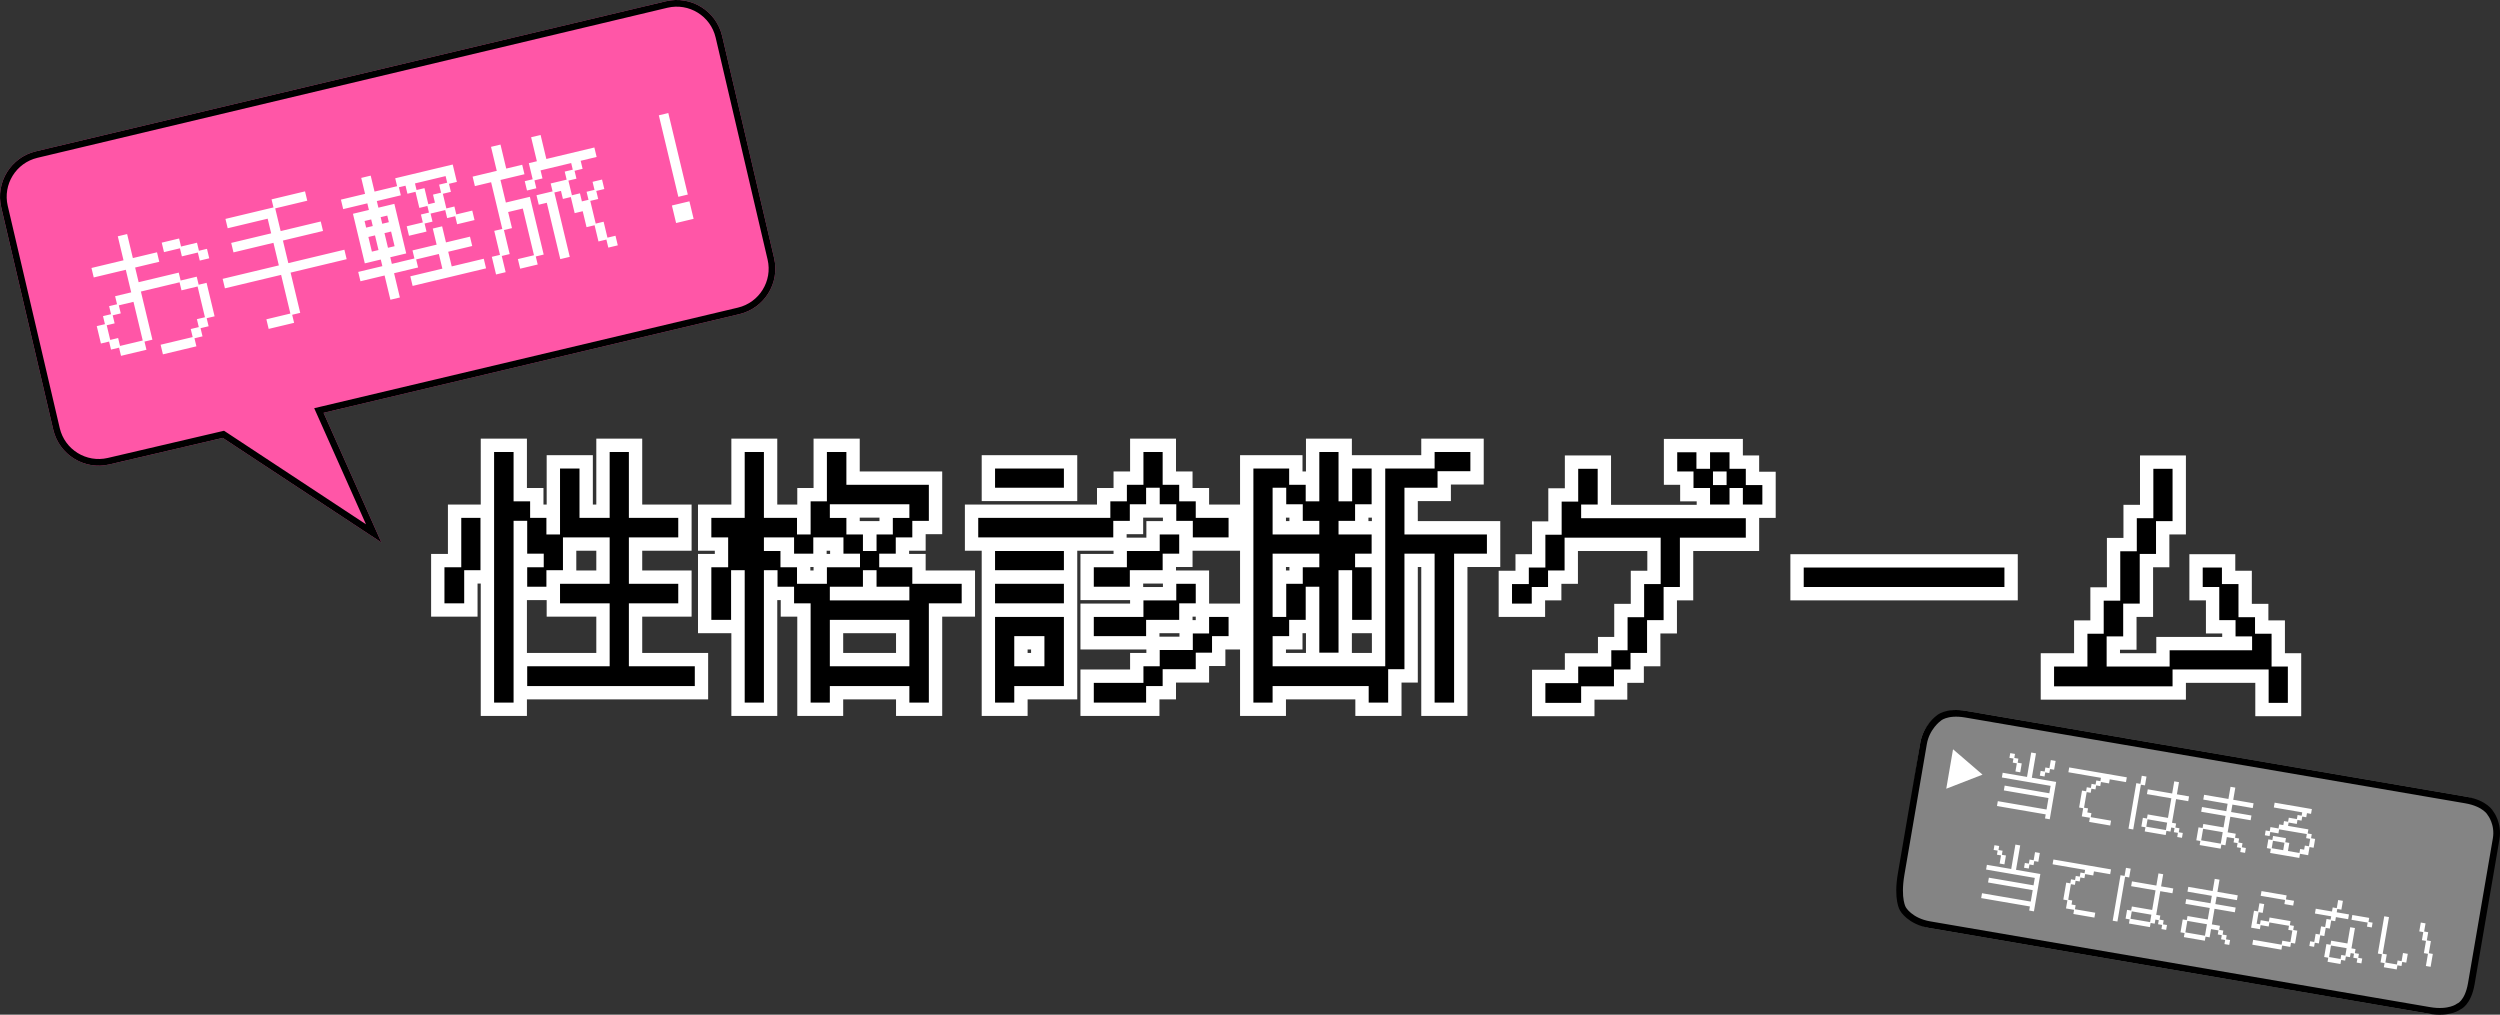 <svg version="1.1" xmlns="http://www.w3.org/2000/svg" xmlns:xlink="http://www.w3.org/1999/xlink" width="374.686" height="152.074" viewBox="0,0,374.686,152.074"><rect x="0" y="0" width="374.686" height="152.074" fill="#333333" stroke="none"/><g transform="translate(-43.452,-51.774)"><g data-paper-data="{&quot;isPaintingLayer&quot;:true}" fill-rule="nonzero" stroke-width="1" stroke-linecap="butt" stroke-linejoin="miter" stroke-miterlimit="10" stroke-dasharray="" stroke-dashoffset="0" style="mix-blend-mode: normal"><path d="M115.504,119.514v-2h2v2zM120.424,117.514h2v2h-2zM120.424,128.914h-2v-2h2zM122.904,124.914h2v2h-2zM122.904,131.394h-2v-2h2zM125.344,127.394h2v2h-2zM125.344,133.874h-2v-2h2zM129.384,131.874v2h-2v-2zM125.384,121.994v-2h2v2zM130.304,119.994h2v2h-2zM130.304,131.394h-2v-2h2zM136.824,129.394v2h-2v-2zM132.824,119.514v-2h2v2zM137.704,117.514h2v2h-2zM137.704,131.394h-2v-2h2zM145.104,127.394h2v2h-2zM147.104,132.314v2h-2v-2zM135.704,132.314v-2h2v2zM137.704,141.274h-2v-2h2zM145.104,137.274h2v2h-2zM147.104,142.194v2h-2v-2zM135.704,142.194v-2h2v2zM137.704,153.634h-2v-2h2zM147.584,149.634h2v2h-2zM149.584,154.594v2h-2v-2zM122.464,156.594h-2v-2h2zM120.464,151.634v-2h2v2zM136.824,151.634v2h-2v-2zM134.824,140.194h2v2h-2zM127.384,144.194h-2v-2h2zM125.384,139.274v-2h2v2zM136.824,139.274v2h-2v-2zM134.824,130.314h2v2h-2zM125.824,132.314v-2h2v2zM129.824,137.234v2h-2v-2zM123.344,137.234v-2h2v2zM127.344,139.714v2h-2v-2zM122.464,141.714h-2v-2h2zM120.464,136.794v-2h2v2zM126.944,136.794v2h-2v-2zM124.944,132.754h2v2h-2zM122.464,136.754h-2v-2h2zM122.464,127.834h2v2h-2zM118.424,129.834v-2h2v2zM122.424,157.074v2h-2v-2zM117.504,159.074h-2v-2h2zM108.064,136.794v-2h2v2zM114.584,136.794v2h-2v-2zM110.584,129.394v-2h2v2zM115.464,127.394h2v2h-2zM117.464,137.234v2h-2v-2zM111.024,137.234v-2h2v2zM115.024,142.194v2h-2v-2zM110.064,144.194h-2v-2h2zM117.504,117.514h2.92v4h-2.92zM122.424,119.514v7.4h-4v-7.4zM120.424,124.914h2.48v4h-2.48zM124.904,126.914v2.48h-4v-2.48zM122.904,127.394h2.44v4h-2.44zM127.344,129.394v2.48h-4v-2.48zM125.344,129.874h2.04v4h-2.04zM125.384,131.874v-9.88h4v9.88zM127.384,119.994h2.92v4h-2.92zM132.304,121.994v7.4h-4v-7.4zM130.304,127.394h4.52v4h-4.52zM132.824,129.394v-9.88h4v9.88zM134.824,117.514h2.88v4h-2.88zM139.704,119.514v9.88h-4v-9.88zM137.704,127.394h7.4v4h-7.4zM147.104,129.394v2.92h-4v-2.92zM145.104,134.314h-7.4v-4h7.4zM139.704,132.314v6.96h-4v-6.96zM137.704,137.274h7.4v4h-7.4zM147.104,139.274v2.92h-4v-2.92zM145.104,144.194h-7.4v-4h7.4zM139.704,142.194v9.44h-4v-9.44zM137.704,149.634h9.88v4h-9.88zM149.584,151.634v2.96h-4v-2.96zM147.584,156.594h-25.12v-4h25.12zM120.464,154.594v-2.96h4v2.96zM122.464,149.634h12.36v4h-12.36zM132.824,151.634v-9.44h4v9.44zM134.824,144.194h-7.44v-4h7.44zM125.384,142.194v-2.92h4v2.92zM127.384,137.274h7.44v4h-7.44zM132.824,139.274v-6.96h4v6.96zM134.824,134.314h-7v-4h7zM129.824,132.314v4.92h-4v-4.92zM127.824,139.234h-2.48v-4h2.48zM127.344,137.234v2.48h-4v-2.48zM125.344,141.714h-2.88v-4h2.88zM120.464,139.714v-2.92h4v2.92zM122.464,134.794h2.48v4h-2.48zM122.944,136.794v-2.04h4v2.04zM124.944,136.754h-2.48v-4h2.48zM120.464,134.754v-4.92h4v4.92zM122.464,131.834h-2.04v-4h2.04zM122.424,129.834v27.24h-4v-27.24zM120.424,159.074h-2.92v-4h2.92zM115.504,157.074v-37.56h4v37.56zM110.064,134.794h2.52v4h-2.52zM110.584,136.794v-7.4h4v7.4zM112.584,127.394h2.88v4h-2.88zM117.464,129.394v7.84h-4v-7.84zM115.464,139.234h-2.44v-4h2.44zM115.024,137.234v4.96h-4v-4.96zM113.024,144.194h-2.96v-4h2.96zM108.064,142.194v-5.4h4v5.4zM155.064,135.234h2v2h-2zM151.024,137.234v-2h2v2zM155.024,144.674v2h-2v-2zM150.064,146.674h-2v-2h2zM148.064,136.794v-2h2v2zM154.584,136.794v2h-2v-2zM152.584,130.314h2v2h-2zM150.064,134.314h-2v-2h2zM148.064,129.394v-2h2v2zM157.064,129.394v2h-2v-2zM153.064,119.514v-2h2v2zM157.944,117.514h2v2h-2zM157.944,131.394h-2v-2h2zM162.904,127.394h2v2h-2zM162.904,133.874h-2v-2h2zM166.944,131.874v2h-2v-2zM162.944,126.914v-2h2v2zM169.384,126.914v2h-2v-2zM165.384,119.514v-2h2v2zM170.304,117.514h2v2h-2zM170.304,126.434h-2v-2h2zM182.664,122.434h2v2h-2zM184.664,129.834v2h-2v-2zM178.184,129.834v-2h2v2zM182.184,132.314v2h-2v-2zM175.704,132.314v-2h2v2zM179.704,134.754v2h-2v-2zM173.224,134.754v-2h2v2zM175.224,138.794h-2v-2h2zM180.184,134.794h2v2h-2zM180.184,141.274h-2v-2h2zM187.584,137.274h2v2h-2zM189.584,142.194v2h-2v-2zM180.664,142.194v-2h2v2zM184.664,157.074v2h-2v-2zM179.744,159.074h-2v-2h2zM179.744,152.594h2v2h-2zM165.824,154.594v-2h2v2zM169.824,157.074v2h-2v-2zM164.944,159.074h-2v-2h2zM164.944,140.194h2v2h-2zM162.464,144.194h-2v-2h2zM162.464,137.714h2v2h-2zM159.984,141.714h-2v-2h2zM159.984,135.234h2v2h-2zM155.944,137.234v-2h2v2zM159.944,157.074v2h-2v-2zM155.064,159.074h-2v-2h2zM172.784,129.874h2v2h-2zM172.784,136.354h-2v-2h2zM176.824,134.354v2h-2v-2zM172.824,131.874v-2h2v2zM179.264,131.874v2h-2v-2zM175.264,129.394v-2h2v2zM181.744,129.394v2h-2v-2zM179.744,125.354h2v2h-2zM165.824,127.354v-2h2v2zM167.824,131.394h-2v-2h2zM170.304,127.394h2v2h-2zM170.304,133.874h-2v-2h2zM169.384,139.274v2h-2v-2zM165.384,136.794v-2h2v2zM174.344,136.794v2h-2v-2zM172.344,132.754h2v2h-2zM169.864,136.754h-2v-2h2zM169.864,130.314h2v2h-2zM163.344,132.314v-2h2v2zM167.344,134.754v2h-2v-2zM162.464,136.754h-2v-2h2zM162.464,130.314h2v2h-2zM155.944,132.314v-2h2v2zM157.944,136.354h-2v-2h2zM160.424,132.354h2v2h-2zM160.424,138.794h-2v-2h2zM162.904,134.794h2v2h-2zM162.904,141.274h-2v-2h2zM181.744,141.754v2h-2v-2zM179.744,137.714h2v2h-2zM174.824,141.714h-2v-2h2zM174.824,135.234h2v2h-2zM170.784,137.234v-2h2v2zM174.784,139.714v2h-2v-2zM165.824,139.714v-2h2v2zM167.824,143.754h-2v-2h2zM181.744,151.634v2h-2v-2zM179.744,142.674h2v2h-2zM165.824,144.674v-2h2v2zM167.824,153.634h-2v-2h2zM155.064,139.234h-2.04v-4h2.04zM155.024,137.234v7.44h-4v-7.44zM153.024,146.674h-2.96v-4h2.96zM148.064,144.674v-7.88h4v7.88zM150.064,134.794h2.52v4h-2.52zM150.584,136.794v-4.48h4v4.48zM152.584,134.314h-2.52v-4h2.52zM148.064,132.314v-2.92h4v2.92zM150.064,127.394h5v4h-5zM153.064,129.394v-9.88h4v9.88zM155.064,117.514h2.88v4h-2.88zM159.944,119.514v9.88h-4v-9.88zM157.944,127.394h4.96v4h-4.96zM164.904,129.394v2.48h-4v-2.48zM162.904,129.874h2.04v4h-2.04zM162.944,131.874v-4.96h4v4.96zM164.944,124.914h2.44v4h-2.44zM165.384,126.914v-7.4h4v7.4zM167.384,117.514h2.92v4h-2.92zM172.304,119.514v4.92h-4v-4.92zM170.304,122.434h12.36v4h-12.36zM184.664,124.434v5.4h-4v-5.4zM182.664,131.834h-2.48v-4h2.48zM182.184,129.834v2.48h-4v-2.48zM180.184,134.314h-2.48v-4h2.48zM179.704,132.314v2.44h-4v-2.44zM177.704,136.754h-2.48v-4h2.48zM177.224,134.754v2.04h-4v-2.04zM175.224,134.794h4.96v4h-4.96zM182.184,136.794v2.48h-4v-2.48zM180.184,137.274h7.4v4h-7.4zM189.584,139.274v2.92h-4v-2.92zM187.584,144.194h-4.92v-4h4.92zM184.664,142.194v14.88h-4v-14.88zM182.664,159.074h-2.92v-4h2.92zM177.744,157.074v-2.48h4v2.48zM179.744,156.594h-11.92v-4h11.92zM169.824,154.594v2.48h-4v-2.48zM167.824,159.074h-2.88v-4h2.88zM162.944,157.074v-14.88h4v14.88zM164.944,144.194h-2.48v-4h2.48zM160.464,142.194v-2.48h4v2.48zM162.464,141.714h-2.48v-4h2.48zM157.984,139.714v-2.48h4v2.48zM159.984,139.234h-2.04v-4h2.04zM159.944,137.234v19.84h-4v-19.84zM157.944,159.074h-2.88v-4h2.88zM153.064,157.074v-19.84h4v19.84zM174.784,131.874v2.48h-4v-2.48zM172.784,132.354h2.04v4h-2.04zM172.824,134.354v-2.48h4v2.48zM174.824,129.874h2.44v4h-2.44zM175.264,131.874v-2.48h4v2.48zM177.264,127.394h2.48v4h-2.48zM177.744,129.394v-2.04h4v2.04zM179.744,129.354h-11.92v-4h11.92zM169.824,127.354v2.04h-4v-2.04zM167.824,127.394h2.48v4h-2.48zM172.304,129.394v2.48h-4v-2.48zM170.304,129.874h2.48v4h-2.48zM165.384,139.274v-2.48h4v2.48zM167.384,134.794h4.96v4h-4.96zM170.344,136.794v-2.04h4v2.04zM172.344,136.754h-2.48v-4h2.48zM167.864,134.754v-2.44h4v2.44zM169.864,134.314h-4.52v-4h4.52zM167.344,132.314v2.44h-4v-2.44zM165.344,136.754h-2.88v-4h2.88zM160.464,134.754v-2.44h4v2.44zM162.464,134.314h-4.52v-4h4.52zM159.944,132.314v2.04h-4v-2.04zM157.944,132.354h2.48v4h-2.48zM162.424,134.354v2.44h-4v-2.44zM160.424,134.794h2.48v4h-2.48zM164.904,136.794v2.48h-4v-2.48zM162.904,137.274h4.48v4h-4.48zM177.744,141.754v-2.04h4v2.04zM179.744,141.714h-4.92v-4h4.92zM172.824,139.714v-2.48h4v2.48zM174.824,139.234h-2.04v-4h2.04zM174.784,137.234v2.48h-4v-2.48zM172.784,141.714h-4.96v-4h4.96zM169.824,139.714v2.04h-4v-2.04zM167.824,139.754h11.92v4h-11.92zM177.744,151.634v-6.96h4v6.96zM179.744,146.674h-11.92v-4h11.92zM169.824,144.674v6.96h-4v-6.96zM167.824,149.634h11.92v4h-11.92zM188.064,129.394v-2h2v2zM211.864,129.394v2h-2v-2zM207.864,126.914v-2h2v2zM214.344,126.914v2h-2v-2zM210.344,124.434v-2h2v2zM216.824,124.434v2h-2v-2zM212.824,119.514v-2h2v2zM217.704,117.514h2v2h-2zM217.704,126.434h-2v-2h2zM220.184,122.434h2v2h-2zM220.184,128.914h-2v-2h2zM222.664,124.914h2v2h-2zM222.664,131.394h-2v-2h2zM227.584,127.394h2v2h-2zM229.584,132.314v2h-2v-2zM222.224,134.314h-2v-2h2zM222.224,127.834h2v2h-2zM219.744,131.834h-2v-2h2zM219.744,125.354h2v2h-2zM217.264,129.354h-2v-2h2zM217.264,122.874h2v2h-2zM213.224,124.874v-2h2v2zM217.224,127.354v2h-2v-2zM210.784,127.354v-2h2v2zM214.784,129.834v2h-2v-2zM208.304,129.834v-2h2v2zM212.304,132.314v2h-2v-2zM190.064,134.314h-2v-2h2zM190.584,121.994v-2h2v2zM202.904,119.994h2v2h-2zM204.904,124.874v2h-2v-2zM192.584,126.874h-2v-2h2zM205.384,136.794v-2h2v2zM214.344,136.794v2h-2v-2zM210.344,134.354v-2h2v2zM219.264,134.354v2h-2v-2zM215.264,131.874v-2h2v2zM220.184,129.874h2v2h-2zM222.184,134.754v2h-2v-2zM215.704,134.754v-2h2v2zM219.704,137.234v2h-2v-2zM210.784,137.234v-2h2v2zM214.784,139.714v2h-2v-2zM207.384,141.714h-2v-2h2zM190.584,134.354v-2h2v2zM202.904,132.354h2v2h-2zM204.904,137.234v2h-2v-2zM192.584,139.234h-2v-2h2zM205.384,144.234v-2h2v2zM216.824,144.234v2h-2v-2zM212.824,141.754v-2h2v2zM221.744,141.754v2h-2v-2zM217.744,139.274v-2h2v2zM222.664,137.274h2v2h-2zM224.664,142.194v2h-2v-2zM218.184,142.194v-2h2v2zM222.184,144.674v2h-2v-2zM213.224,144.674v-2h2v2zM217.224,147.114v2h-2v-2zM207.384,149.114h-2v-2h2zM190.584,139.274v-2h2v2zM202.904,137.274h2v2h-2zM204.904,142.194v2h-2v-2zM192.584,144.194h-2v-2h2zM190.584,144.234v-2h2v2zM202.904,142.234h2v2h-2zM204.904,154.594v2h-2v-2zM193.464,154.594v-2h2v2zM197.464,157.074v2h-2v-2zM192.584,159.074h-2v-2h2zM216.824,154.114v2h-2v-2zM212.824,151.634v-2h2v2zM219.264,151.634v2h-2v-2zM215.264,149.194v-2h2v2zM224.224,149.194v2h-2v-2zM220.224,146.714v-2h2v2zM226.664,146.714v2h-2v-2zM222.664,144.234v-2h2v2zM227.584,142.234h2v2h-2zM229.584,147.114v2h-2v-2zM223.104,147.114v-2h2v2zM227.104,149.594v2h-2v-2zM220.664,149.594v-2h2v2zM224.664,152.074v2h-2v-2zM215.704,152.074v-2h2v2zM219.704,154.594v2h-2v-2zM213.224,154.594v-2h2v2zM217.224,157.074v2h-2v-2zM207.384,159.074h-2v-2h2zM205.384,154.114v-2h2v2zM201.984,151.634v2h-2v-2zM199.984,145.114h2v2h-2zM193.464,147.114v-2h2v2zM195.464,153.634h-2v-2h2zM190.064,127.394h19.8v4h-19.8zM207.864,129.394v-2.48h4v2.48zM209.864,124.914h2.48v4h-2.48zM210.344,126.914v-2.48h4v2.48zM212.344,122.434h2.48v4h-2.48zM212.824,124.434v-4.92h4v4.92zM214.824,117.514h2.88v4h-2.88zM219.704,119.514v4.92h-4v-4.92zM217.704,122.434h2.48v4h-2.48zM222.184,124.434v2.48h-4v-2.48zM220.184,124.914h2.48v4h-2.48zM224.664,126.914v2.48h-4v-2.48zM222.664,127.394h4.92v4h-4.92zM229.584,129.394v2.92h-4v-2.92zM227.584,134.314h-5.36v-4h5.36zM220.224,132.314v-2.48h4v2.48zM222.224,131.834h-2.48v-4h2.48zM217.744,129.834v-2.48h4v2.48zM219.744,129.354h-2.48v-4h2.48zM215.264,127.354v-2.48h4v2.48zM217.264,126.874h-2.04v-4h2.04zM217.224,124.874v2.48h-4v-2.48zM215.224,129.354h-2.44v-4h2.44zM214.784,127.354v2.48h-4v-2.48zM212.784,131.834h-2.48v-4h2.48zM212.304,129.834v2.48h-4v-2.48zM210.304,134.314h-20.24v-4h20.24zM188.064,132.314v-2.92h4v2.92zM192.584,119.994h10.32v4h-10.32zM204.904,121.994v2.88h-4v-2.88zM202.904,126.874h-10.32v-4h10.32zM190.584,124.874v-2.88h4v2.88zM207.384,134.794h4.96v4h-4.96zM210.344,136.794v-2.44h4v2.44zM212.344,132.354h4.92v4h-4.92zM215.264,134.354v-2.48h4v2.48zM217.264,129.874h2.92v4h-2.92zM222.184,131.874v2.88h-4v-2.88zM220.184,136.754h-2.48v-4h2.48zM219.704,134.754v2.48h-4v-2.48zM217.704,139.234h-4.92v-4h4.92zM214.784,137.234v2.48h-4v-2.48zM212.784,141.714h-5.4v-4h5.4zM205.384,139.714v-2.92h4v2.92zM192.584,132.354h10.32v4h-10.32zM204.904,134.354v2.88h-4v-2.88zM202.904,139.234h-10.32v-4h10.32zM190.584,137.234v-2.88h4v2.88zM207.384,142.234h7.44v4h-7.44zM212.824,144.234v-2.48h4v2.48zM214.824,139.754h4.92v4h-4.92zM217.744,141.754v-2.48h4v2.48zM219.744,137.274h2.92v4h-2.92zM224.664,139.274v2.92h-4v-2.92zM222.664,144.194h-2.48v-4h2.48zM222.184,142.194v2.48h-4v-2.48zM220.184,146.674h-4.96v-4h4.96zM217.224,144.674v2.44h-4v-2.44zM215.224,149.114h-7.84v-4h7.84zM205.384,147.114v-2.88h4v2.88zM192.584,137.274h10.32v4h-10.32zM204.904,139.274v2.92h-4v-2.92zM202.904,144.194h-10.32v-4h10.32zM190.584,142.194v-2.92h4v2.92zM192.584,142.234h10.32v4h-10.32zM204.904,144.234v10.36h-4v-10.36zM202.904,156.594h-7.44v-4h7.44zM197.464,154.594v2.48h-4v-2.48zM195.464,159.074h-2.88v-4h2.88zM190.584,157.074v-12.84h4v12.84zM212.824,154.114v-2.48h4v2.48zM214.824,149.634h2.44v4h-2.44zM215.264,151.634v-2.44h4v2.44zM217.264,147.194h4.96v4h-4.96zM220.224,149.194v-2.48h4v2.48zM222.224,144.714h2.44v4h-2.44zM222.664,146.714v-2.48h4v2.48zM224.664,142.234h2.92v4h-2.92zM229.584,144.234v2.88h-4v-2.88zM227.584,149.114h-2.48v-4h2.48zM227.104,147.114v2.48h-4v-2.48zM225.104,151.594h-2.44v-4h2.44zM224.664,149.594v2.48h-4v-2.48zM222.664,154.074h-4.96v-4h4.96zM219.704,152.074v2.52h-4v-2.52zM217.704,156.594h-2.48v-4h2.48zM217.224,154.594v2.48h-4v-2.48zM215.224,159.074h-7.84v-4h7.84zM205.384,157.074v-2.96h4v2.96zM207.384,152.114h7.44v4h-7.44zM197.984,151.634v-4.52h4v4.52zM199.984,149.114h-4.52v-4h4.52zM197.464,147.114v4.52h-4v-4.52zM195.464,149.634h4.52v4h-4.52zM229.304,121.994v-2h2v2zM236.664,119.994h2v2h-2zM236.664,126.434h-2v-2h2zM239.144,122.434h2v2h-2zM239.144,128.914h-2v-2h2zM243.184,126.914v2h-2v-2zM239.184,119.514v-2h2v2zM244.064,117.514h2v2h-2zM244.064,128.914h-2v-2h2zM248.104,126.914v2h-2v-2zM244.104,121.994v-2h2v2zM249.024,119.994h2v2h-2zM251.024,127.354v2h-2v-2zM244.544,127.354v-2h2v2zM248.544,129.834v2h-2v-2zM242.064,129.834v-2h2v2zM244.064,133.874h-2v-2h2zM249.024,129.874h2v2h-2zM251.024,134.754v2h-2v-2zM244.544,134.754v-2h2v2zM246.544,138.794h-2v-2h2zM249.024,134.794h2v2h-2zM251.024,144.674v2h-2v-2zM246.104,146.674h-2v-2h2zM246.104,135.234h2v2h-2zM242.064,137.234v-2h2v2zM246.064,149.594v2h-2v-2zM241.184,151.594h-2v-2h2zM241.184,137.714h2v2h-2zM237.144,139.714v-2h2v2zM241.144,144.674v2h-2v-2zM234.664,144.674v-2h2v2zM238.664,147.114v2h-2v-2zM232.184,147.114v-2h2v2zM234.184,153.634h-2v-2h2zM253.064,151.634v2h-2v-2zM249.064,121.994v-2h2v2zM260.464,121.994v2h-2v-2zM256.464,119.514v-2h2v2zM263.824,117.514h2v2h-2zM265.824,122.394v2h-2v-2zM256.904,122.394v-2h2v2zM260.904,124.874v2h-2v-2zM251.944,124.874v-2h2v2zM253.944,133.874h-2v-2h2zM266.304,129.874h2v2h-2zM268.304,134.754v2h-2v-2zM259.384,134.754v-2h2v2zM263.384,157.074v2h-2v-2zM258.464,159.074h-2v-2h2zM258.464,132.754h2v2h-2zM251.944,134.754v-2h2v2zM255.944,152.074v2h-2v-2zM249.504,152.074v-2h2v2zM253.504,157.074v2h-2v-2zM248.584,159.074h-2v-2h2zM248.584,152.594h2v2h-2zM232.184,154.594v-2h2v2zM236.184,157.074v2h-2v-2zM231.304,159.074h-2v-2h2zM243.184,131.874v2h-2v-2zM241.184,127.834h2v2h-2zM238.704,131.834h-2v-2h2zM238.704,125.354h2v2h-2zM236.224,129.354h-2v-2h2zM236.224,122.874h2v2h-2zM232.184,124.874v-2h2v2zM234.184,133.874h-2v-2h2zM238.224,144.234v2h-2v-2zM234.224,139.274v-2h2v2zM240.704,139.274v2h-2v-2zM236.704,136.794v-2h2v2zM243.184,136.794v2h-2v-2zM241.184,132.754h2v2h-2zM232.184,134.754v-2h2v2zM234.184,146.234h-2v-2h2zM231.304,119.994h5.36v4h-5.36zM238.664,121.994v2.44h-4v-2.44zM236.664,122.434h2.48v4h-2.48zM241.144,124.434v2.48h-4v-2.48zM239.144,124.914h2.04v4h-2.04zM239.184,126.914v-7.4h4v7.4zM241.184,117.514h2.88v4h-2.88zM246.064,119.514v7.4h-4v-7.4zM244.064,124.914h2.04v4h-2.04zM244.104,126.914v-4.92h4v4.92zM246.104,119.994h2.92v4h-2.92zM251.024,121.994v5.36h-4v-5.36zM249.024,129.354h-2.48v-4h2.48zM248.544,127.354v2.48h-4v-2.48zM246.544,131.834h-2.48v-4h2.48zM246.064,129.834v2.04h-4v-2.04zM244.064,129.874h4.96v4h-4.96zM251.024,131.874v2.88h-4v-2.88zM249.024,136.754h-2.48v-4h2.48zM248.544,134.754v2.04h-4v-2.04zM246.544,134.794h2.48v4h-2.48zM251.024,136.794v7.88h-4v-7.88zM249.024,146.674h-2.92v-4h2.92zM244.104,144.674v-7.44h4v7.44zM246.104,139.234h-2.04v-4h2.04zM246.064,137.234v12.36h-4v-12.36zM244.064,151.594h-2.88v-4h2.88zM239.184,149.594v-9.88h4v9.88zM241.184,141.714h-2.04v-4h2.04zM241.144,139.714v4.96h-4v-4.96zM239.144,146.674h-2.48v-4h2.48zM238.664,144.674v2.44h-4v-2.44zM236.664,149.114h-2.48v-4h2.48zM236.184,147.114v4.52h-4v-4.52zM234.184,149.634h16.88v4h-16.88zM249.064,151.634v-29.64h4v29.64zM251.064,119.994h7.4v4h-7.4zM256.464,121.994v-2.48h4v2.48zM258.464,117.514h5.36v4h-5.36zM265.824,119.514v2.88h-4v-2.88zM263.824,124.394h-4.92v-4h4.92zM260.904,122.394v2.48h-4v-2.48zM258.904,126.874h-4.96v-4h4.96zM255.944,124.874v7h-4v-7zM253.944,129.874h12.36v4h-12.36zM268.304,131.874v2.88h-4v-2.88zM266.304,136.754h-4.92v-4h4.92zM263.384,134.754v22.32h-4v-22.32zM261.384,159.074h-2.92v-4h2.92zM256.464,157.074v-22.32h4v22.32zM258.464,136.754h-4.52v-4h4.52zM255.944,134.754v17.32h-4v-17.32zM253.944,154.074h-2.44v-4h2.44zM253.504,152.074v5h-4v-5zM251.504,159.074h-2.92v-4h2.92zM246.584,157.074v-2.48h4v2.48zM248.584,156.594h-14.4v-4h14.4zM236.184,154.594v2.48h-4v-2.48zM234.184,159.074h-2.88v-4h2.88zM229.304,157.074v-35.08h4v35.08zM239.184,131.874v-2.04h4v2.04zM241.184,131.834h-2.48v-4h2.48zM236.704,129.834v-2.48h4v2.48zM238.704,129.354h-2.48v-4h2.48zM234.224,127.354v-2.48h4v2.48zM236.224,126.874h-2.04v-4h2.04zM236.184,124.874v7h-4v-7zM234.184,129.874h7v4h-7zM234.224,144.234v-4.96h4v4.96zM236.224,137.274h2.48v4h-2.48zM236.704,139.274v-2.48h4v2.48zM238.704,134.794h2.48v4h-2.48zM239.184,136.794v-2.04h4v2.04zM241.184,136.754h-7v-4h7zM236.184,134.754v9.48h-4v-9.48zM234.184,142.234h2.04v4h-2.04zM297.264,120.434h2v2h-2zM294.824,124.434h-2v-2h2zM292.824,119.554v-2h2v2zM297.704,117.554h2v2h-2zM297.704,124.034h-2v-2h2zM301.744,122.034v2h-2v-2zM297.744,119.554v-2h2v2zM302.664,117.554h2v2h-2zM302.664,124.034h-2v-2h2zM305.104,120.034h2v2h-2zM305.104,126.474h-2v-2h2zM307.584,122.474h2v2h-2zM309.584,127.394v2h-2v-2zM304.664,129.394h-2v-2h2zM304.664,122.914h2v2h-2zM300.664,124.914v-2h2v2zM304.664,127.394v2h-2v-2zM299.744,129.394h-2v-2h2zM299.744,122.914h2v2h-2zM297.264,126.914h-2v-2h2zM281.984,154.154v2h-2v-2zM277.984,151.674v-2h2v2zM286.944,151.674v2h-2v-2zM282.944,149.234v-2h2v2zM289.384,149.234v2h-2v-2zM285.384,144.274v-2h2v2zM291.864,144.274v2h-2v-2zM287.864,139.314v-2h2v2zM294.344,139.314v2h-2v-2zM292.344,130.354h2v2h-2zM275.944,132.354v-2h2v2zM279.944,137.274v2h-2v-2zM273.464,137.274v-2h2v2zM277.464,139.754v2h-2v-2zM271.024,139.754v-2h2v2zM275.024,142.234v2h-2v-2zM270.064,144.234h-2v-2h2zM268.064,139.314v-2h2v2zM274.584,139.314v2h-2v-2zM270.584,136.834v-2h2v2zM277.064,136.834v2h-2v-2zM273.064,131.914v-2h2v2zM279.504,131.914v2h-2v-2zM275.504,126.954v-2h2v2zM281.984,126.954v2h-2v-2zM277.984,122.034v-2h2v2zM282.904,120.034h2v2h-2zM284.904,127.394v2h-2v-2zM278.424,127.394v-2h2v2zM280.424,131.434h-2v-2h2zM305.104,127.434h2v2h-2zM307.104,132.354v2h-2v-2zM293.224,132.354v-2h2v2zM297.224,139.754v2h-2v-2zM290.784,139.754v-2h2v2zM294.784,144.714v2h-2v-2zM288.304,144.714v-2h2v2zM292.304,149.634v2h-2v-2zM285.824,149.634v-2h2v2zM289.824,152.114v2h-2v-2zM283.344,152.114v-2h2v2zM287.344,154.634v2h-2v-2zM278.424,154.634v-2h2v2zM282.424,157.114v2h-2v-2zM275.064,159.114h-2v-2h2zM273.064,154.154v-2h2v2zM304.224,124.474v2h-2v-2zM302.224,120.434h2v2h-2zM298.184,122.434v-2h2v2zM300.184,126.474h-2v-2h2zM297.264,124.434h-2.44v-4h2.44zM292.824,122.434v-2.88h4v2.88zM294.824,117.554h2.88v4h-2.88zM299.704,119.554v2.48h-4v-2.48zM297.704,120.034h2.04v4h-2.04zM297.744,122.034v-2.48h4v2.48zM299.744,117.554h2.92v4h-2.92zM304.664,119.554v2.48h-4v-2.48zM302.664,120.034h2.44v4h-2.44zM307.104,122.034v2.44h-4v-2.44zM305.104,122.474h2.48v4h-2.48zM309.584,124.474v2.92h-4v-2.92zM307.584,129.394h-2.92v-4h2.92zM302.664,127.394v-2.48h4v2.48zM304.664,126.914h-2v-4h2zM304.664,124.914v2.48h-4v-2.48zM302.664,129.394h-2.92v-4h2.92zM297.744,127.394v-2.48h4v2.48zM299.744,126.914h-2.48v-4h2.48zM295.264,124.914v-2.48h4v2.48zM277.984,154.154v-2.48h4v2.48zM279.984,149.674h4.96v4h-4.96zM282.944,151.674v-2.44h4v2.44zM284.944,147.234h2.44v4h-2.44zM285.384,149.234v-4.96h4v4.96zM287.384,142.274h2.48v4h-2.48zM287.864,144.274v-4.96h4v4.96zM289.864,137.314h2.48v4h-2.48zM290.344,139.314v-6.96h4v6.96zM292.344,134.354h-14.4v-4h14.4zM279.944,132.354v4.92h-4v-4.92zM277.944,139.274h-2.48v-4h2.48zM277.464,137.274v2.48h-4v-2.48zM275.464,141.754h-2.44v-4h2.44zM275.024,139.754v2.48h-4v-2.48zM273.024,144.234h-2.96v-4h2.96zM268.064,142.234v-2.92h4v2.92zM270.064,137.314h2.52v4h-2.52zM270.584,139.314v-2.48h4v2.48zM272.584,134.834h2.48v4h-2.48zM273.064,136.834v-4.92h4v4.92zM275.064,129.914h2.44v4h-2.44zM275.504,131.914v-4.96h4v4.96zM277.504,124.954h2.48v4h-2.48zM277.984,126.954v-4.92h4v4.92zM279.984,120.034h2.92v4h-2.92zM284.904,122.034v5.36h-4v-5.36zM282.904,129.394h-2.48v-4h2.48zM282.424,127.394v2.04h-4v-2.04zM280.424,127.434h24.68v4h-24.68zM307.104,129.434v2.92h-4v-2.92zM305.104,134.354h-9.88v-4h9.88zM297.224,132.354v7.4h-4v-7.4zM295.224,141.754h-2.44v-4h2.44zM294.784,139.754v4.96h-4v-4.96zM292.784,146.714h-2.48v-4h2.48zM292.304,144.714v4.92h-4v-4.92zM290.304,151.634h-2.48v-4h2.48zM289.824,149.634v2.48h-4v-2.48zM287.824,154.114h-2.48v-4h2.48zM287.344,152.114v2.52h-4v-2.52zM285.344,156.634h-4.92v-4h4.92zM282.424,154.634v2.48h-4v-2.48zM280.424,159.114h-5.36v-4h5.36zM273.064,157.114v-2.96h4v2.96zM275.064,152.154h4.92v4h-4.92zM300.224,124.474v-2.04h4v2.04zM302.224,124.434h-2.04v-4h2.04zM302.184,122.434v2.04h-4v-2.04zM300.184,122.474h2.04v4h-2.04zM311.784,136.834v-2h2v2zM343.864,134.834h2v2h-2zM345.864,139.754v2h-2v-2zM313.784,141.754h-2v-2h2zM313.784,134.834h30.08v4h-30.08zM345.864,136.834v2.92h-4v-2.92zM343.864,141.754h-30.08v-4h30.08zM311.784,139.754v-2.92h4v2.92zM349.304,151.674v-2h2v2zM358.304,151.674v2h-2v-2zM354.304,146.754v-2h2v2zM360.744,146.754v2h-2v-2zM356.744,141.794v-2h2v2zM363.224,141.794v2h-2v-2zM359.224,134.394v-2h2v2zM365.704,134.394v2h-2v-2zM361.704,129.434v-2h2v2zM368.184,129.434v2h-2v-2zM364.184,122.034v-2h2v2zM369.064,120.034h2v2h-2zM371.064,129.874v2h-2v-2zM364.584,129.874v-2h2v2zM368.584,134.794v2h-2v-2zM362.144,134.794v-2h2v2zM366.144,142.234v2h-2v-2zM359.664,142.234v-2h2v2zM363.664,147.154v2h-2v-2zM357.184,147.154v-2h2v2zM359.184,153.674h-2v-2h2zM370.624,151.674v2h-2v-2zM366.624,149.234v-2h2v2zM382.984,149.234v2h-2v-2zM380.984,145.154h2v2h-2zM378.504,149.154h-2v-2h2zM378.504,142.714h2v2h-2zM376.064,146.714h-2v-2h2zM376.064,137.754h2v2h-2zM373.584,141.754h-2v-2h2zM371.584,136.834v-2h2v2zM376.464,134.834h2v2h-2zM376.464,141.314h-2v-2h2zM378.944,137.314h2v2h-2zM378.944,146.274h-2v-2h2zM381.424,142.274h2v2h-2zM381.424,148.754h-2v-2h2zM383.904,144.754h2v2h-2zM383.904,153.674h-2v-2h2zM386.344,149.674h2v2h-2zM388.344,157.114v2h-2v-2zM383.464,159.114h-2v-2h2zM383.464,150.114h2v2h-2zM367.064,152.114v-2h2v2zM371.064,154.634v2h-2v-2zM351.304,156.634h-2v-2h2zM351.304,149.674h5v4h-5zM354.304,151.674v-4.92h4v4.92zM356.304,144.754h2.44v4h-2.44zM356.744,146.754v-4.96h4v4.96zM358.744,139.794h2.48v4h-2.48zM359.224,141.794v-7.4h4v7.4zM361.224,132.394h2.48v4h-2.48zM361.704,134.394v-4.96h4v4.96zM363.704,127.434h2.48v4h-2.48zM364.184,129.434v-7.4h4v7.4zM366.184,120.034h2.88v4h-2.88zM371.064,122.034v7.84h-4v-7.84zM369.064,131.874h-2.48v-4h2.48zM368.584,129.874v4.92h-4v-4.92zM366.584,136.794h-2.44v-4h2.44zM366.144,134.794v7.44h-4v-7.44zM364.144,144.234h-2.48v-4h2.48zM363.664,142.234v4.92h-4v-4.92zM361.664,149.154h-2.48v-4h2.48zM361.184,147.154v4.52h-4v-4.52zM359.184,149.674h9.44v4h-9.44zM366.624,151.674v-2.44h4v2.44zM368.624,147.234h12.36v4h-12.36zM378.984,149.234v-2.08h4v2.08zM380.984,149.154h-2.48v-4h2.48zM376.504,147.154v-2.44h4v2.44zM378.504,146.714h-2.44v-4h2.44zM374.064,144.714v-4.96h4v4.96zM376.064,141.754h-2.48v-4h2.48zM371.584,139.754v-2.92h4v2.92zM373.584,134.834h2.88v4h-2.88zM378.464,136.834v2.48h-4v-2.48zM376.464,137.314h2.48v4h-2.48zM380.944,139.314v4.96h-4v-4.96zM378.944,142.274h2.48v4h-2.48zM383.424,144.274v2.48h-4v-2.48zM381.424,144.754h2.48v4h-2.48zM385.904,146.754v4.92h-4v-4.92zM383.904,149.674h2.44v4h-2.44zM388.344,151.674v5.44h-4v-5.44zM386.344,159.114h-2.88v-4h2.88zM381.464,157.114v-5h4v5zM383.464,154.114h-14.4v-4h14.4zM371.064,152.114v2.52h-4v-2.52zM369.064,156.634h-17.76v-4h17.76zM349.304,154.634v-2.96h4v2.96z" fill="#ffffff" stroke="none"/><path d="M117.504,119.514h2.92v7.4h2.48v2.48h2.44v2.48h2.04v-9.88h2.92v7.4h4.52v-9.88h2.88v9.88h7.4v2.92h-7.4v6.96h7.4v2.92h-7.4v9.44h9.88v2.96h-25.12v-2.96h12.36v-9.44h-7.44v-2.92h7.44v-6.96h-7v4.92h-2.48v2.48h-2.88v-2.92h2.48v-2.04h-2.48v-4.92h-2.04v27.24h-2.92zM110.064,136.794h2.52v-7.4h2.88v7.84h-2.44v4.96h-2.96zM155.064,137.234h-2.04v7.44h-2.96v-7.88h2.52v-4.48h-2.52v-2.92h5v-9.88h2.88v9.88h4.96v2.48h2.04v-4.96h2.44v-7.4h2.92v4.92h12.36v5.4h-2.48v2.48h-2.48v2.44h-2.48v2.04h4.96v2.48h7.4v2.92h-4.92v14.88h-2.92v-2.48h-11.92v2.48h-2.88v-14.88h-2.48v-2.48h-2.48v-2.48h-2.04v19.84h-2.88zM172.784,131.874v2.48h2.04v-2.48h2.44v-2.48h2.48v-2.04h-11.92v2.04h2.48v2.48zM167.384,139.274v-2.48h4.96v-2.04h-2.48v-2.44h-4.52v2.44h-2.88v-2.44h-4.52v2.04h2.48v2.44h2.48v2.48zM179.744,141.754v-2.04h-4.92v-2.48h-2.04v2.48h-4.96v2.04zM179.744,151.634v-6.96h-11.92v6.96zM190.064,129.394h19.8v-2.48h2.48v-2.48h2.48v-4.92h2.88v4.92h2.48v2.48h2.48v2.48h4.92v2.92h-5.36v-2.48h-2.48v-2.48h-2.48v-2.48h-2.04v2.48h-2.44v2.48h-2.48v2.48h-20.24zM192.584,121.994h10.32v2.88h-10.32zM207.384,136.794h4.96v-2.44h4.92v-2.48h2.92v2.88h-2.48v2.48h-4.92v2.48h-5.4zM192.584,134.354h10.32v2.88h-10.32zM207.384,144.234h7.44v-2.48h4.92v-2.48h2.92v2.92h-2.48v2.48h-4.96v2.44h-7.84zM192.584,139.274h10.32v2.92h-10.32zM192.584,144.234h10.32v10.36h-7.44v2.48h-2.88zM214.824,154.114v-2.48h2.44v-2.44h4.96v-2.48h2.44v-2.48h2.92v2.88h-2.48v2.48h-2.44v2.48h-4.96v2.52h-2.48v2.48h-7.84v-2.96zM199.984,151.634v-4.52h-4.52v4.52zM231.304,121.994h5.36v2.44h2.48v2.48h2.04v-7.4h2.88v7.4h2.04v-4.92h2.92v5.36h-2.48v2.48h-2.48v2.04h4.96v2.88h-2.48v2.04h2.48v7.88h-2.92v-7.44h-2.04v12.36h-2.88v-9.88h-2.04v4.96h-2.48v2.44h-2.48v4.52h16.88v-29.64h7.4v-2.48h5.36v2.88h-4.92v2.48h-4.96v7h12.36v2.88h-4.92v22.32h-2.92v-22.32h-4.52v17.32h-2.44v5h-2.92v-2.48h-14.4v2.48h-2.88zM241.184,131.874v-2.04h-2.48v-2.48h-2.48v-2.48h-2.04v7zM236.224,144.234v-4.96h2.48v-2.48h2.48v-2.04h-7v9.48zM297.264,122.434h-2.44v-2.88h2.88v2.48h2.04v-2.48h2.92v2.48h2.44v2.44h2.48v2.92h-2.92v-2.48h-2v2.48h-2.92v-2.48h-2.48zM279.984,154.154v-2.48h4.96v-2.44h2.44v-4.96h2.48v-4.96h2.48v-6.96h-14.4v4.92h-2.48v2.48h-2.44v2.48h-2.96v-2.92h2.52v-2.48h2.48v-4.92h2.44v-4.96h2.48v-4.92h2.92v5.36h-2.48v2.04h24.68v2.92h-9.88v7.4h-2.44v4.96h-2.48v4.92h-2.48v2.48h-2.48v2.52h-4.92v2.48h-5.36v-2.96zM302.224,124.474v-2.04h-2.04v2.04zM313.784,136.834h30.08v2.92h-30.08zM351.304,151.674h5v-4.92h2.44v-4.96h2.48v-7.4h2.48v-4.96h2.48v-7.4h2.88v7.84h-2.48v4.92h-2.44v7.44h-2.48v4.92h-2.48v4.52h9.44v-2.44h12.36v-2.08h-2.48v-2.44h-2.44v-4.96h-2.48v-2.92h2.88v2.48h2.48v4.96h2.48v2.48h2.48v4.92h2.44v5.44h-2.88v-5h-14.4v2.52h-17.76z" fill="#000000" stroke="none"/><g><path d="M332.581,190.85c-3.266,-0.56 -4.64,-5.119 -4.64,-5.119c0,0 2.334,-16.925 3.307,-22.592c0.454,-2.648 2.174,-3.611 2.174,-3.611c0,0 1.474,-1.763 4.74,-1.203l74.905,12.852c3.266,0.56 4.781,4.977 4.781,4.977l-4.298,25.112c0,0 -2.798,2.996 -6.064,2.436z" fill="#848484" stroke="none"/><path d="M332.665,190.357c-2.994,-0.514 -4.006,-2.345 -4.006,-2.345c0,0 -0.929,-1.419 -0.269,-5.267c1.129,-6.577 2.766,-16.119 3.353,-19.543c0.419,-2.443 2.216,-3.749 2.216,-3.749c0,0 1.123,-1.149 4.116,-0.635l74.905,12.852c2.994,0.514 3.731,1.987 3.731,1.987c0,0 1.241,1.559 0.849,3.847c-0.634,3.697 -2.587,15.076 -3.724,21.705c-0.503,2.93 -1.896,3.431 -1.896,3.431c0,0 -1.377,1.084 -4.371,0.57z" fill="none" stroke="#000000"/></g><path d="M342.873,171.847l7.303,1.253l0.294,-1.715l-6.692,-1.148l0.124,-0.72l6.692,1.149l0.191,-1.114l-7.303,-1.253l0.121,-0.71l3.647,0.626l0.628,-3.657l0.719,0.124l-0.627,3.656l3.646,0.626l-0.96,5.598l-0.71,-0.122l0.105,-0.611l-7.303,-1.253zM345.723,166.177l-0.611,-0.105l0.105,-0.611l-0.602,-0.103l0.122,-0.71l0.71,0.122l-0.103,0.601l0.611,0.105l-0.105,0.611l0.611,0.105l-0.228,1.331l-0.72,-0.124zM349.293,167.307l0.601,0.103l0.105,-0.611l0.611,0.105l0.208,-1.212l0.72,0.123l-0.227,1.321l-0.611,-0.105l-0.105,0.611l-0.611,-0.105l-0.105,0.611l-0.709,-0.121zM355.493,170.258l0.611,0.105l0.104,-0.601l0.611,0.105l0.104,-0.611l0.602,0.103l0.105,-0.611l0.611,0.105l0.086,-0.503l-4.879,-0.837l0.124,-0.72l8.633,1.482l-0.123,0.719l-2.434,-0.417l-0.105,0.611l-1.213,-0.208l-0.104,0.611l-0.612,-0.105l-0.103,0.601l-0.611,-0.105l-0.105,0.611l-0.601,-0.103l-0.401,2.336l0.602,0.103l-0.105,0.611l0.611,0.105l-0.103,0.601l3.045,0.523l-0.125,0.729l-3.154,-0.541l0.107,-0.621l-1.213,-0.208l0.21,-1.222l-0.611,-0.105zM364.614,174.34l0.612,0.104l0.104,-0.611l3.046,0.523l0.504,-2.937l-3.657,-0.628l0.124,-0.719l3.656,0.627l0.313,-1.823l0.71,0.122l-0.313,1.823l1.823,0.313l-0.123,0.719l-1.824,-0.312l-0.608,3.548l0.611,0.105l-0.105,0.611l0.611,0.104l-0.103,0.602l0.601,0.103l-0.125,0.729l-0.71,-0.122l0.107,-0.62l-0.611,-0.105l0.105,-0.611l-0.503,-0.087l-0.105,0.611l-0.611,-0.104l-0.107,0.62l-3.144,-0.539l0.107,-0.621l-0.611,-0.105zM363.628,169.148l0.611,0.105l0.208,-1.212l0.71,0.121l-0.227,1.321l-0.611,-0.105l-1.151,6.712l-0.71,-0.122zM368.063,176.179l0.191,-1.113l-2.937,-0.504l-0.191,1.113zM372.953,175.77l0.611,0.105l0.105,-0.611l3.035,0.521l0.296,-1.725l-3.647,-0.626l0.122,-0.709l3.647,0.625l0.191,-1.113l-3.647,-0.626l0.124,-0.719l3.646,0.625l0.313,-1.823l0.72,0.123l-0.313,1.824l3.045,0.522l-0.123,0.72l-3.046,-0.523l-0.191,1.114l3.046,0.522l-0.122,0.71l-3.045,-0.522l-0.401,2.335l1.212,0.208l-0.105,0.611l0.611,0.105l-0.103,0.602l0.611,0.104l-0.105,0.611l0.611,0.105l-0.125,0.73l-0.719,-0.124l0.105,-0.611l-0.611,-0.105l0.106,-0.621l-0.601,-0.103l0.105,-0.611l-1.114,-0.191l-0.211,1.232l-0.611,-0.105l-0.105,0.611l-3.144,-0.539l0.105,-0.611l-0.612,-0.105zM376.286,178.219l0.296,-1.725l-2.937,-0.503l-0.296,1.724zM383.42,177.566l0.601,0.103l0.105,-0.611l1.932,0.332l-0.105,0.611l0.611,0.105l-0.208,1.212l1.725,0.296l0.103,-0.601l0.601,0.103l0.105,-0.611l0.611,0.105l0.191,-1.114l-0.611,-0.105l0.105,-0.611l-4.15,-0.712l-0.105,0.611l-1.222,-0.21l-0.105,0.611l-0.709,-0.121l0.123,-0.72l0.611,0.105l0.105,-0.611l1.213,0.208l0.104,-0.611l0.611,0.105l0.104,-0.601l0.611,0.104l0.105,-0.611l1.212,0.208l0.105,-0.611l0.611,0.105l0.086,-0.503l-4.258,-0.73l0.124,-0.72l5.578,0.958l-0.123,0.719l-0.611,-0.105l-0.105,0.611l-0.601,-0.103l-0.105,0.611l-0.611,-0.105l-0.104,0.602l-1.222,-0.21l-0.086,0.503l3.046,0.522l-0.105,0.611l0.611,0.105l-0.105,0.611l0.611,0.105l-0.227,1.321l-0.611,-0.105l-0.209,1.222l-1.223,-0.21l-0.106,0.621l-4.366,-0.749l0.106,-0.621l-0.601,-0.103zM385.646,179.196l0.191,-1.114l-1.725,-0.295l-0.191,1.113zM340.505,185.645l7.304,1.253l0.294,-1.715l-6.692,-1.148l0.123,-0.719l6.692,1.148l0.191,-1.114l-7.303,-1.253l0.122,-0.71l3.647,0.626l0.627,-3.656l0.719,0.123l-0.627,3.657l3.647,0.625l-0.961,5.599l-0.709,-0.122l0.104,-0.611l-7.303,-1.253zM343.355,179.976l-0.611,-0.105l0.105,-0.611l-0.601,-0.104l0.122,-0.709l0.709,0.122l-0.103,0.601l0.611,0.105l-0.105,0.611l0.611,0.105l-0.228,1.33l-0.72,-0.123zM346.926,181.106l0.601,0.103l0.105,-0.611l0.611,0.105l0.208,-1.213l0.719,0.124l-0.226,1.32l-0.612,-0.104l-0.104,0.611l-0.611,-0.105l-0.105,0.611l-0.71,-0.122zM353.126,184.057l0.611,0.104l0.103,-0.601l0.611,0.105l0.105,-0.611l0.601,0.103l0.105,-0.611l0.611,0.105l0.086,-0.503l-4.878,-0.837l0.123,-0.719l8.634,1.481l-0.124,0.72l-2.434,-0.418l-0.105,0.611l-1.212,-0.208l-0.105,0.611l-0.611,-0.105l-0.103,0.601l-0.611,-0.104l-0.105,0.611l-0.601,-0.104l-0.401,2.336l0.601,0.104l-0.105,0.611l0.611,0.104l-0.103,0.602l3.046,0.522l-0.126,0.73l-3.153,-0.542l0.106,-0.621l-1.212,-0.208l0.21,-1.222l-0.612,-0.105zM362.247,188.138l0.611,0.105l0.105,-0.611l3.045,0.522l0.504,-2.937l-3.656,-0.627l0.123,-0.72l3.657,0.628l0.313,-1.824l0.709,0.122l-0.313,1.823l1.824,0.313l-0.124,0.72l-1.823,-0.313l-0.609,3.548l0.611,0.105l-0.105,0.611l0.611,0.105l-0.103,0.601l0.601,0.103l-0.125,0.73l-0.709,-0.122l0.106,-0.621l-0.611,-0.105l0.105,-0.611l-0.503,-0.086l-0.104,0.611l-0.612,-0.105l-0.106,0.621l-3.144,-0.54l0.106,-0.621l-0.611,-0.104zM361.261,182.946l0.611,0.105l0.208,-1.212l0.709,0.122l-0.226,1.32l-0.611,-0.104l-1.152,6.711l-0.71,-0.121zM365.695,189.978l0.192,-1.114l-2.937,-0.504l-0.192,1.114zM370.585,189.569l0.611,0.104l0.105,-0.611l3.036,0.521l0.296,-1.725l-3.647,-0.625l0.122,-0.71l3.646,0.626l0.191,-1.114l-3.646,-0.626l0.123,-0.719l3.647,0.626l0.313,-1.824l0.719,0.124l-0.313,1.823l3.046,0.523l-0.124,0.719l-3.045,-0.522l-0.191,1.113l3.045,0.523l-0.121,0.709l-3.046,-0.522l-0.401,2.336l1.213,0.208l-0.105,0.611l0.611,0.105l-0.103,0.601l0.611,0.105l-0.105,0.611l0.611,0.105l-0.125,0.729l-0.72,-0.123l0.105,-0.612l-0.611,-0.104l0.107,-0.621l-0.602,-0.103l0.105,-0.612l-1.113,-0.191l-0.212,1.232l-0.611,-0.104l-0.105,0.611l-3.144,-0.54l0.105,-0.611l-0.611,-0.105zM373.919,192.018l0.296,-1.725l-2.937,-0.504l-0.296,1.725zM382.393,185.324l3.765,0.646l-0.103,0.602l1.212,0.208l-0.123,0.719l-1.321,-0.227l0.105,-0.611l-3.657,-0.627zM381.14,192.628l4.267,0.732l0.104,-0.601l1.212,0.208l0.296,-1.725l-0.611,-0.105l0.105,-0.611l-2.937,-0.504l-0.105,0.611l-1.213,-0.208l-0.104,0.611l-1.321,-0.227l0.436,-2.542l0.601,0.103l0.21,-1.222l0.72,0.123l-0.227,1.321l-0.611,-0.105l-0.296,1.725l0.503,0.086l0.104,-0.611l1.223,0.21l0.104,-0.611l3.144,0.539l-0.104,0.611l0.611,0.105l-0.105,0.611l0.611,0.105l-0.332,1.932l-0.611,-0.105l-0.104,0.611l-1.223,-0.21l-0.106,0.621l-4.366,-0.749zM389.686,192.846l0.611,0.105l0.21,-1.222l0.601,0.103l0.21,-1.222l0.611,0.105l0.208,-1.213l0.611,0.105l0.086,-0.503l-2.434,-0.417l0.123,-0.72l2.434,0.418l0.105,-0.611l0.611,0.105l0.208,-1.213l0.71,0.122l-0.227,1.321l-0.611,-0.105l-0.086,0.503l1.833,0.314l-0.123,0.72l-1.833,-0.315l-0.105,0.611l-0.601,-0.103l-0.208,1.212l-0.611,-0.104l-0.21,1.222l-0.611,-0.105l-0.208,1.212l-0.611,-0.105l-0.105,0.611l-0.71,-0.121zM396.003,188.908l2.533,0.434l-0.105,0.611l0.611,0.105l-0.123,0.72l-0.72,-0.124l0.105,-0.611l-2.424,-0.416zM392.12,193.264l0.611,0.105l0.105,-0.612l2.435,0.418l0.417,-2.434l0.71,0.121l-0.523,3.046l0.612,0.105l-0.105,0.611l0.611,0.105l-0.103,0.601l0.601,0.103l-0.125,0.729l-0.71,-0.121l0.107,-0.621l-0.611,-0.105l0.104,-0.611l-0.502,-0.086l-0.105,0.611l-0.611,-0.105l-0.107,0.621l-0.601,-0.103l-0.105,0.611l-1.932,-0.332l0.105,-0.611l-0.611,-0.105zM394.242,195.505l0.105,-0.611l0.611,0.105l0.191,-1.114l-2.336,-0.401l-0.296,1.725zM400.442,194.793l-0.611,-0.105l0.958,-5.588l0.71,0.121l-0.942,5.49l0.611,0.105l-0.208,1.212l1.725,0.296l0.103,-0.601l0.601,0.103l0.21,-1.222l0.719,0.124l-0.226,1.32l-0.611,-0.105l-0.105,0.612l-0.611,-0.105l-0.107,0.621l-1.931,-0.332l0.106,-0.621l-0.601,-0.103zM407.045,192.791l-0.611,-0.105l0.208,-1.212l-0.601,-0.103l0.228,-1.331l0.71,0.122l-0.21,1.222l0.611,0.105l-0.209,1.222l0.611,0.105l-0.313,1.823l0.601,0.103l-0.331,1.932l-0.71,-0.122l0.313,-1.823l-0.611,-0.105z" fill="#ffffff" stroke="none"/><path d="M340.582,167.872l-5.435,2.111l0.507,-2.956l0.507,-2.957z" fill="#ffffff" stroke="none"/><g><path d="M43.637,82.858c-0.878,-3.754 1.444,-7.511 5.194,-8.405l94.413,-22.488c3.772,-0.898 7.554,1.44 8.438,5.215l3.887,16.611l3.899,16.659c0.879,3.756 -1.446,7.515 -5.2,8.406l-62.32,14.791l8.665,19.427l-23.775,-15.67l-16.996,3.977c-3.764,0.881 -7.53,-1.457 -8.411,-5.221z" fill="#ff56a7" stroke="none"/><path d="M91.832,113.161l-0.587,0.139l0.246,0.551l7.968,17.864l-22.346,-14.728l-0.18,-0.118l-0.209,0.049l-16.996,3.977c-3.495,0.818 -6.992,-1.353 -7.81,-4.848l-7.793,-33.303c-0.816,-3.486 1.341,-6.975 4.823,-7.804l94.413,-22.488c3.502,-0.834 7.015,1.337 7.835,4.842l3.887,16.611l3.899,16.659c0.816,3.488 -1.343,6.978 -4.828,7.805z" fill="none" stroke="#000000"/></g><path d="M59.803,102.965l-1.225,0.293l-0.624,-2.606l1.225,-0.293l-0.289,-1.206l1.206,-0.289l-0.289,-1.206l1.186,-0.284l-0.289,-1.206l2.412,-0.577l-0.81,-3.384l-4.804,1.15l-0.34,-1.42l4.804,-1.15l-0.861,-3.598l1.4,-0.335l0.861,3.598l3.618,-0.866l0.34,1.42l-3.618,0.866l0.526,2.198l6.01,-1.438l0.284,1.186l2.412,-0.577l0.289,1.206l1.187,-0.284l1.201,5.018l-1.186,0.284l0.289,1.206l-1.206,0.289l0.293,1.225l-1.206,0.289l0.289,1.206l-5.018,1.201l-0.344,-1.439l4.804,-1.15l-0.289,-1.206l1.206,-0.289l-0.284,-1.187l1.206,-0.289l-1.103,-4.61l-2.412,0.577l-0.289,-1.206l-5.796,1.387l1.727,7.216l-1.186,0.284l0.293,1.225l-3.812,0.912l-0.293,-1.225l-1.206,0.289zM67.69,88.142l2.606,-0.624l0.289,1.206l2.392,-0.573l0.289,1.206l1.206,-0.289l0.34,1.42l-1.42,0.34l-0.289,-1.206l-2.392,0.573l-0.289,-1.206l-2.392,0.573zM61.157,102.435l0.284,1.187l3.404,-0.815l-1.387,-5.796l-2.198,0.526l0.289,1.206l-1.206,0.289l0.289,1.206l-1.186,0.284l0.526,2.198zM86.972,98.766l-1.387,-5.796l-8.422,2.016l-0.34,-1.42l8.422,-2.016l-0.81,-3.384l-5.991,1.434l-0.34,-1.42l5.991,-1.434l-0.526,-2.198l-5.991,1.434l-0.335,-1.4l7.197,-1.722l-0.289,-1.206l5.018,-1.201l0.335,1.4l-4.804,1.15l0.815,3.404l6.01,-1.438l0.34,1.42l-6.01,1.438l0.81,3.384l8.403,-2.011l0.34,1.42l-8.403,2.011l1.443,6.03l-1.206,0.289l0.289,1.206l-3.812,0.912l-0.344,-1.439zM97.139,92.528l3.618,-0.866l-0.237,-0.992l-2.392,0.573l-1.778,-7.43l2.392,-0.573l-0.237,-0.992l-3.618,0.866l-0.34,-1.42l3.618,-0.866l-0.573,-2.392l1.42,-0.34l0.573,2.392l3.384,-0.81l-0.284,-1.186l8.617,-2.062l0.624,2.606l-1.186,0.284l0.289,1.206l-1.206,0.289l0.526,2.198l1.206,-0.289l0.284,1.186l2.392,-0.573l0.34,1.42l-2.606,0.624l-0.289,-1.206l-1.206,0.289l-0.289,-1.206l-2.198,0.526l0.289,1.206l-1.186,0.284l0.289,1.206l-2.626,0.628l-0.34,-1.42l2.412,-0.577l-0.284,-1.186l1.206,-0.289l-0.237,-0.992l-1.206,0.289l-0.577,-2.412l-1.206,0.289l-0.289,-1.206l-0.992,0.237l0.289,1.206l-3.598,0.861l0.237,0.992l2.392,-0.573l1.778,7.43l-2.392,0.573l0.237,0.992l3.384,-0.81l-0.289,-1.206l3.618,-0.866l-0.577,-2.412l1.4,-0.335l0.577,2.412l3.598,-0.861l0.335,1.4l-3.598,0.861l0.526,2.198l4.804,-1.15l0.344,1.439l-11.009,2.635l-0.344,-1.439l4.804,-1.15l-0.526,-2.198l-3.404,0.815l0.289,1.206l-3.598,0.861l0.87,3.637l-1.42,0.34l-0.871,-3.637l-3.618,0.866zM108.639,82.147l-0.289,-1.206l1.206,-0.289l-0.289,-1.206l1.206,-0.289l-0.237,-0.992l-4.59,1.099l0.237,0.992l1.186,-0.284l0.577,2.412zM99.319,85.652l-0.237,-0.992l-0.992,0.237l0.237,0.992zM101.731,85.075l-0.237,-0.992l-0.992,0.237l0.237,0.992zM102.592,88.673l-0.526,-2.198l-0.992,0.237l0.526,2.198zM100.18,89.251l-0.526,-2.198l-0.992,0.237l0.526,2.198zM125.404,82.165l-1.206,0.289l-0.34,-1.42l2.412,-0.577l-0.284,-1.186l2.392,-0.573l-0.289,-1.206l1.206,-0.289l-0.237,-0.992l-4.59,1.099l0.289,1.206l-1.206,0.289l0.284,1.186l-1.4,0.335l-0.335,-1.4l1.186,-0.284l-0.577,-2.412l1.206,-0.289l-0.861,-3.598l1.42,-0.34l0.861,3.598l7.197,-1.722l0.34,1.42l-2.392,0.573l0.289,1.206l-1.206,0.289l0.284,1.186l-1.206,0.289l0.526,2.198l1.206,-0.289l0.289,1.206l0.992,-0.237l-0.289,-1.206l1.187,-0.284l-0.289,-1.206l1.42,-0.34l0.34,1.42l-1.206,0.289l0.289,1.206l-1.187,0.284l0.815,3.404l1.186,-0.284l0.573,2.392l1.206,-0.289l0.344,1.439l-1.42,0.34l-0.289,-1.206l-1.186,0.284l-0.582,-2.431l-1.206,0.289l-0.573,-2.392l-1.206,0.289l-0.577,-2.412l-1.186,0.284l-0.289,-1.206l-0.992,0.237l2.309,9.648l-1.42,0.34zM117.163,90.266l1.225,-0.293l-0.861,-3.598l1.206,-0.289l-1.676,-7.002l-2.431,0.582l-0.34,-1.42l3.618,-0.866l-0.861,-3.598l1.42,-0.34l0.861,3.598l2.392,-0.573l0.34,1.42l-3.598,0.861l0.81,3.384l3.598,-0.861l2.071,8.656l-1.186,0.284l0.289,1.206l-2.626,0.628l-0.344,-1.439l2.412,-0.577l-1.676,-7.002l-2.198,0.526l0.577,2.412l-1.206,0.289l0.861,3.598l-1.186,0.284l0.582,2.431l-1.439,0.344zM142.194,69.057l1.42,-0.34l2.923,12.215l-1.42,0.34zM144.153,82.573l2.626,-0.628l0.629,2.626l-2.626,0.628z" fill="#ffffff" stroke="none"/></g></g></svg>